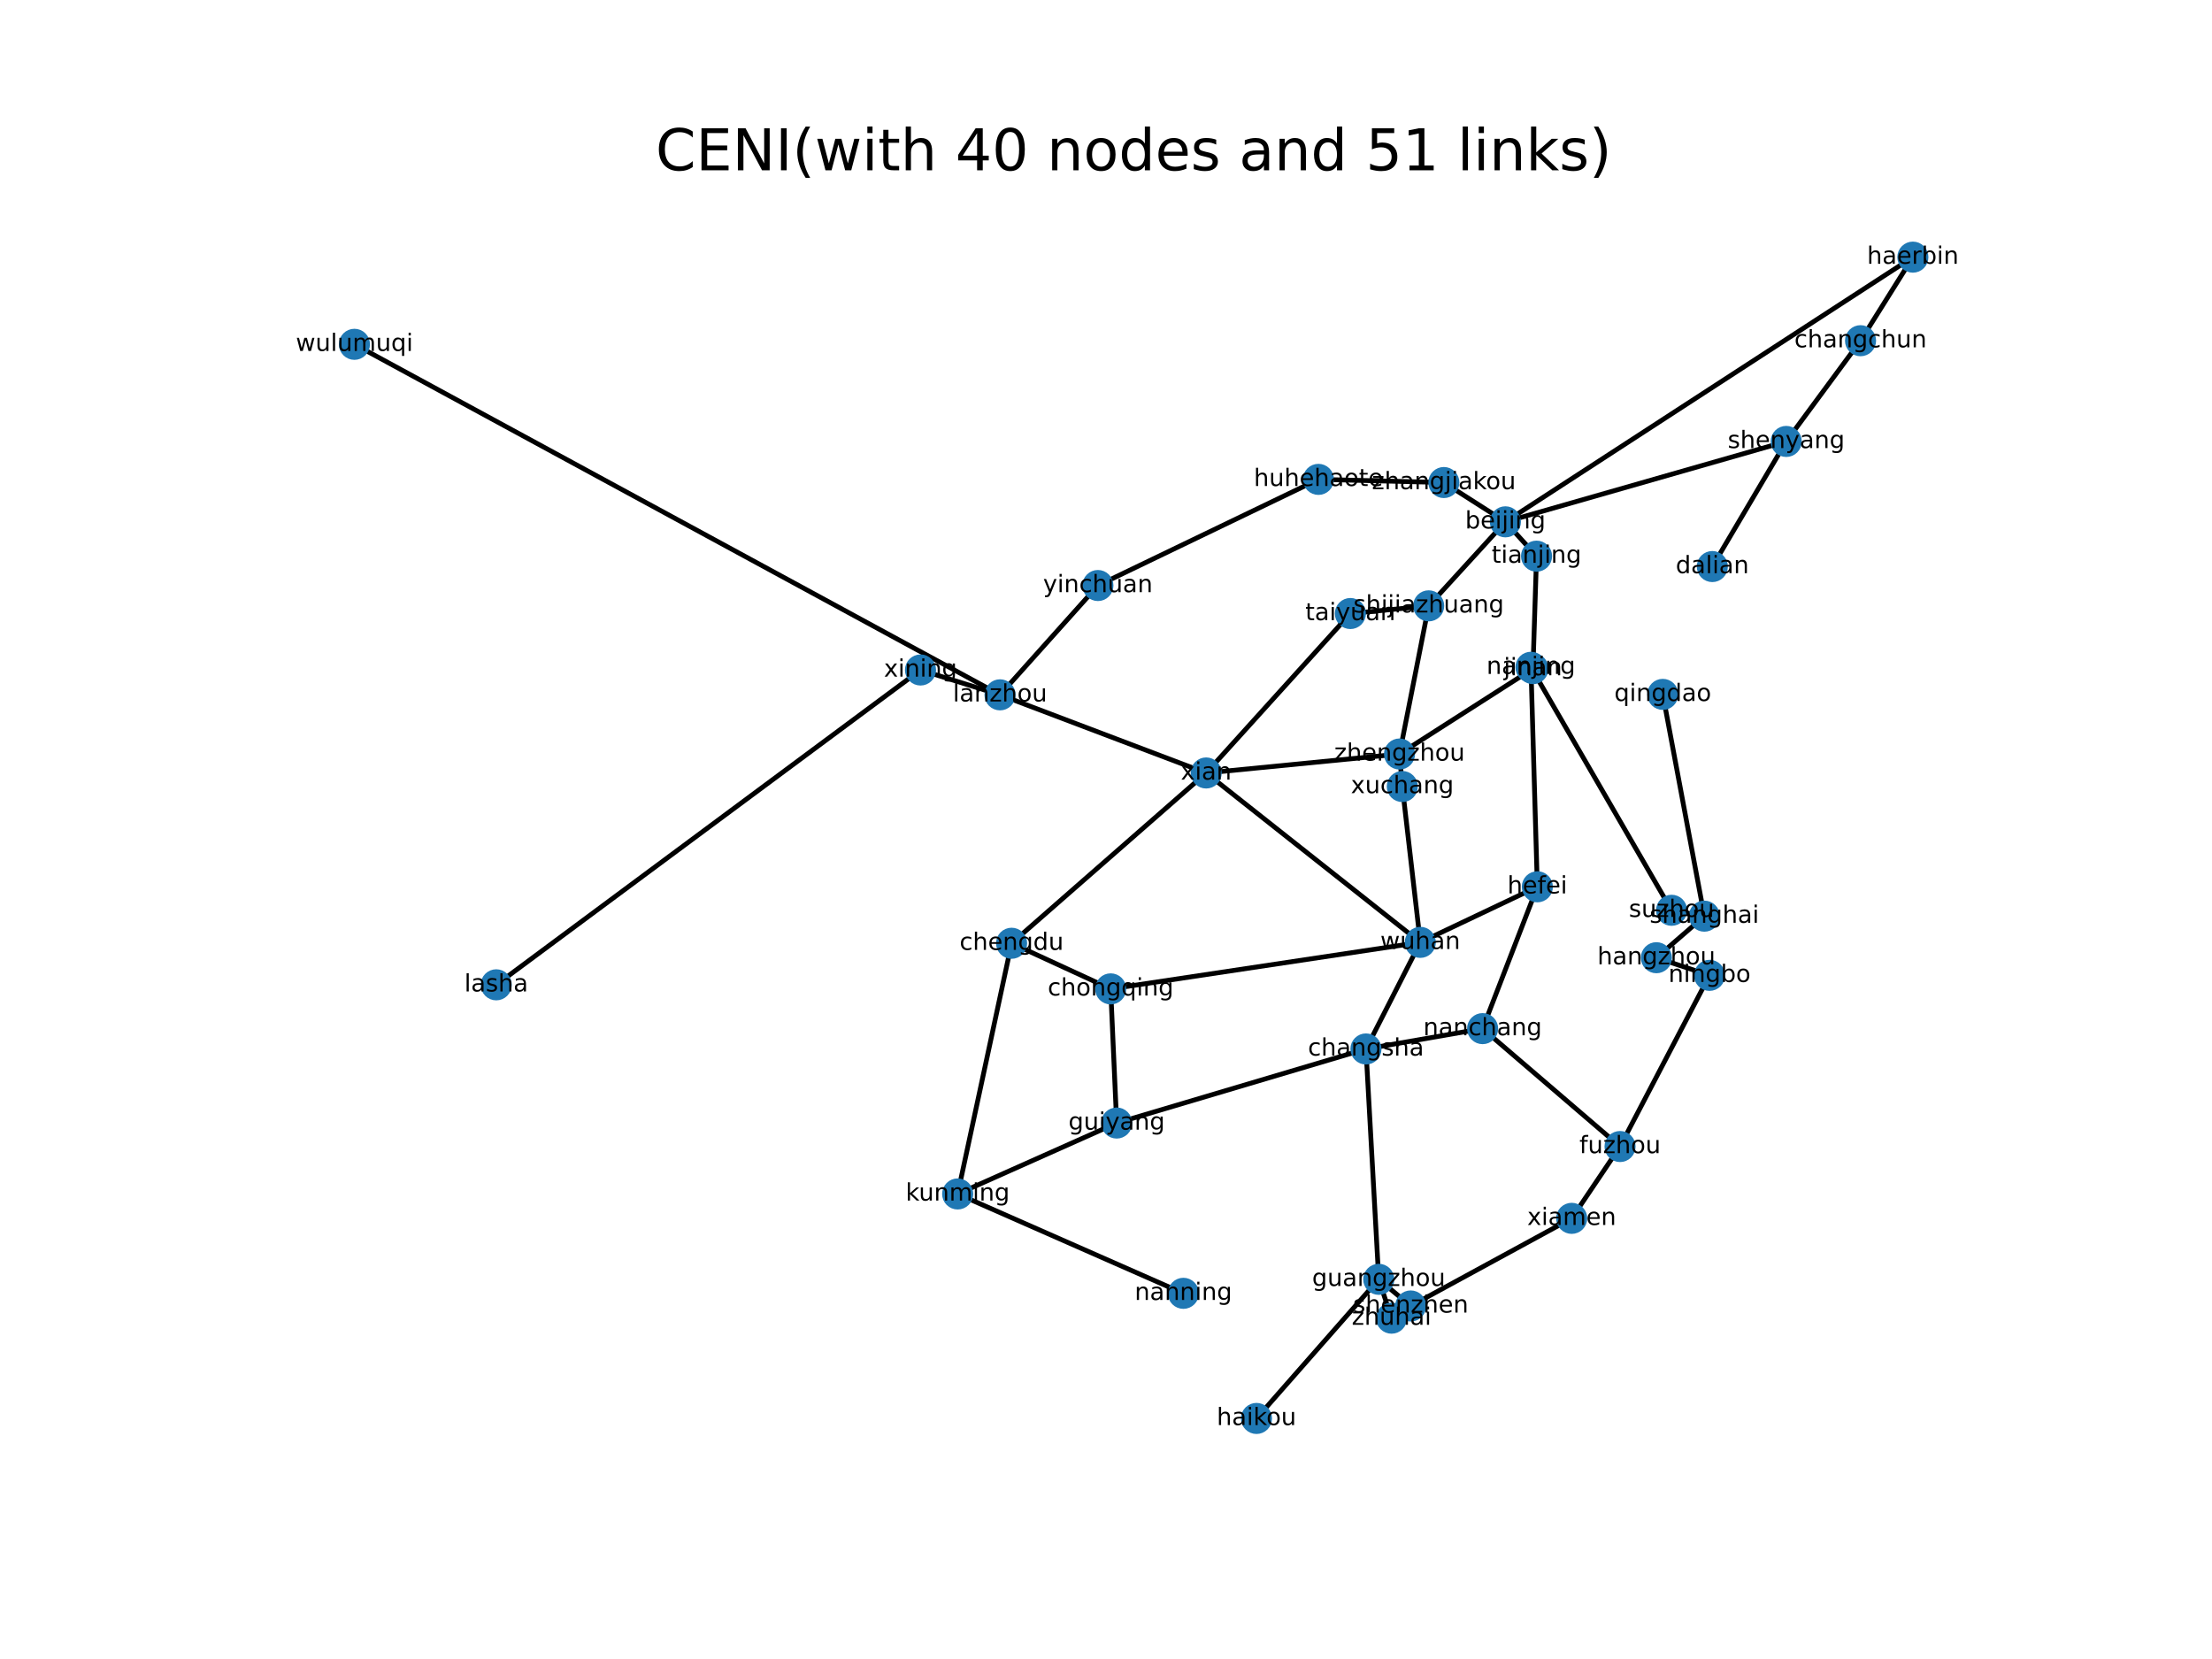<?xml version="1.0" encoding="utf-8" standalone="no"?>
<!DOCTYPE svg PUBLIC "-//W3C//DTD SVG 1.1//EN"
  "http://www.w3.org/Graphics/SVG/1.1/DTD/svg11.dtd">
<!-- Created with matplotlib (https://matplotlib.org/) -->
<svg height="345.6pt" version="1.1" viewBox="0 0 460.8 345.6" width="460.8pt" xmlns="http://www.w3.org/2000/svg" xmlns:xlink="http://www.w3.org/1999/xlink">
 <defs>
  <style type="text/css">*{stroke-linecap:butt;stroke-linejoin:round;}</style>
 </defs>
 <g id="figure_1">
  <g id="patch_1">
   <path d="M 0 345.6 
L 460.8 345.6 
L 460.8 0 
L 0 0 
z
" style="fill:#ffffff;"/>
  </g>
  <g id="axes_1">
   <g id="LineCollection_1">
    <path clip-path="url(#pd7642d2220)" d="M 313.599 108.708 
L 320.091 115.859 
" style="fill:none;stroke:#000000;"/>
    <path clip-path="url(#pd7642d2220)" d="M 313.599 108.708 
L 398.487 53.568 
" style="fill:none;stroke:#000000;"/>
    <path clip-path="url(#pd7642d2220)" d="M 313.599 108.708 
L 300.783 100.522 
" style="fill:none;stroke:#000000;"/>
    <path clip-path="url(#pd7642d2220)" d="M 313.599 108.708 
L 372.105 91.959 
" style="fill:none;stroke:#000000;"/>
    <path clip-path="url(#pd7642d2220)" d="M 313.599 108.708 
L 297.62 126.21 
" style="fill:none;stroke:#000000;"/>
    <path clip-path="url(#pd7642d2220)" d="M 320.091 115.859 
L 319.342 139.289 
" style="fill:none;stroke:#000000;"/>
    <path clip-path="url(#pd7642d2220)" d="M 398.487 53.568 
L 387.585 70.976 
" style="fill:none;stroke:#000000;"/>
    <path clip-path="url(#pd7642d2220)" d="M 300.783 100.522 
L 274.651 99.863 
" style="fill:none;stroke:#000000;"/>
    <path clip-path="url(#pd7642d2220)" d="M 372.105 91.959 
L 387.585 70.976 
" style="fill:none;stroke:#000000;"/>
    <path clip-path="url(#pd7642d2220)" d="M 372.105 91.959 
L 356.709 118.024 
" style="fill:none;stroke:#000000;"/>
    <path clip-path="url(#pd7642d2220)" d="M 297.62 126.21 
L 281.309 127.809 
" style="fill:none;stroke:#000000;"/>
    <path clip-path="url(#pd7642d2220)" d="M 297.62 126.21 
L 291.545 157.073 
" style="fill:none;stroke:#000000;"/>
    <path clip-path="url(#pd7642d2220)" d="M 319.342 139.289 
L 291.545 157.073 
" style="fill:none;stroke:#000000;"/>
    <path clip-path="url(#pd7642d2220)" d="M 319.342 139.289 
L 318.926 139.007 
" style="fill:none;stroke:#000000;"/>
    <path clip-path="url(#pd7642d2220)" d="M 274.651 99.863 
L 228.712 121.976 
" style="fill:none;stroke:#000000;"/>
    <path clip-path="url(#pd7642d2220)" d="M 228.712 121.976 
L 208.322 144.747 
" style="fill:none;stroke:#000000;"/>
    <path clip-path="url(#pd7642d2220)" d="M 208.322 144.747 
L 73.833 71.728 
" style="fill:none;stroke:#000000;"/>
    <path clip-path="url(#pd7642d2220)" d="M 208.322 144.747 
L 191.76 139.571 
" style="fill:none;stroke:#000000;"/>
    <path clip-path="url(#pd7642d2220)" d="M 208.322 144.747 
L 251.265 161.025 
" style="fill:none;stroke:#000000;"/>
    <path clip-path="url(#pd7642d2220)" d="M 191.76 139.571 
L 103.377 205.156 
" style="fill:none;stroke:#000000;"/>
    <path clip-path="url(#pd7642d2220)" d="M 251.265 161.025 
L 281.309 127.809 
" style="fill:none;stroke:#000000;"/>
    <path clip-path="url(#pd7642d2220)" d="M 251.265 161.025 
L 210.735 196.499 
" style="fill:none;stroke:#000000;"/>
    <path clip-path="url(#pd7642d2220)" d="M 251.265 161.025 
L 295.873 196.311 
" style="fill:none;stroke:#000000;"/>
    <path clip-path="url(#pd7642d2220)" d="M 251.265 161.025 
L 291.545 157.073 
" style="fill:none;stroke:#000000;"/>
    <path clip-path="url(#pd7642d2220)" d="M 291.545 157.073 
L 292.128 163.848 
" style="fill:none;stroke:#000000;"/>
    <path clip-path="url(#pd7642d2220)" d="M 210.735 196.499 
L 231.375 206.003 
" style="fill:none;stroke:#000000;"/>
    <path clip-path="url(#pd7642d2220)" d="M 210.735 196.499 
L 199.5 248.722 
" style="fill:none;stroke:#000000;"/>
    <path clip-path="url(#pd7642d2220)" d="M 295.873 196.311 
L 292.128 163.848 
" style="fill:none;stroke:#000000;"/>
    <path clip-path="url(#pd7642d2220)" d="M 295.873 196.311 
L 231.375 206.003 
" style="fill:none;stroke:#000000;"/>
    <path clip-path="url(#pd7642d2220)" d="M 295.873 196.311 
L 284.554 218.518 
" style="fill:none;stroke:#000000;"/>
    <path clip-path="url(#pd7642d2220)" d="M 295.873 196.311 
L 320.257 184.737 
" style="fill:none;stroke:#000000;"/>
    <path clip-path="url(#pd7642d2220)" d="M 231.375 206.003 
L 232.623 233.949 
" style="fill:none;stroke:#000000;"/>
    <path clip-path="url(#pd7642d2220)" d="M 284.554 218.518 
L 232.623 233.949 
" style="fill:none;stroke:#000000;"/>
    <path clip-path="url(#pd7642d2220)" d="M 284.554 218.518 
L 287.218 266.507 
" style="fill:none;stroke:#000000;"/>
    <path clip-path="url(#pd7642d2220)" d="M 284.554 218.518 
L 308.856 214.283 
" style="fill:none;stroke:#000000;"/>
    <path clip-path="url(#pd7642d2220)" d="M 320.257 184.737 
L 308.856 214.283 
" style="fill:none;stroke:#000000;"/>
    <path clip-path="url(#pd7642d2220)" d="M 320.257 184.737 
L 318.926 139.007 
" style="fill:none;stroke:#000000;"/>
    <path clip-path="url(#pd7642d2220)" d="M 199.5 248.722 
L 246.521 269.423 
" style="fill:none;stroke:#000000;"/>
    <path clip-path="url(#pd7642d2220)" d="M 199.5 248.722 
L 232.623 233.949 
" style="fill:none;stroke:#000000;"/>
    <path clip-path="url(#pd7642d2220)" d="M 287.218 266.507 
L 289.881 274.599 
" style="fill:none;stroke:#000000;"/>
    <path clip-path="url(#pd7642d2220)" d="M 287.218 266.507 
L 293.875 272.058 
" style="fill:none;stroke:#000000;"/>
    <path clip-path="url(#pd7642d2220)" d="M 287.218 266.507 
L 261.751 295.488 
" style="fill:none;stroke:#000000;"/>
    <path clip-path="url(#pd7642d2220)" d="M 308.856 214.283 
L 337.485 238.842 
" style="fill:none;stroke:#000000;"/>
    <path clip-path="url(#pd7642d2220)" d="M 289.881 274.599 
L 293.875 272.058 
" style="fill:none;stroke:#000000;"/>
    <path clip-path="url(#pd7642d2220)" d="M 293.875 272.058 
L 327.414 253.804 
" style="fill:none;stroke:#000000;"/>
    <path clip-path="url(#pd7642d2220)" d="M 327.414 253.804 
L 337.485 238.842 
" style="fill:none;stroke:#000000;"/>
    <path clip-path="url(#pd7642d2220)" d="M 337.485 238.842 
L 356.127 203.18 
" style="fill:none;stroke:#000000;"/>
    <path clip-path="url(#pd7642d2220)" d="M 356.127 203.18 
L 345.058 199.51 
" style="fill:none;stroke:#000000;"/>
    <path clip-path="url(#pd7642d2220)" d="M 345.058 199.51 
L 355.045 190.854 
" style="fill:none;stroke:#000000;"/>
    <path clip-path="url(#pd7642d2220)" d="M 355.045 190.854 
L 346.389 144.653 
" style="fill:none;stroke:#000000;"/>
    <path clip-path="url(#pd7642d2220)" d="M 355.045 190.854 
L 348.22 189.63 
" style="fill:none;stroke:#000000;"/>
    <path clip-path="url(#pd7642d2220)" d="M 348.22 189.63 
L 318.926 139.007 
" style="fill:none;stroke:#000000;"/>
   </g>
   <g id="PathCollection_1">
    <defs>
     <path d="M 0 2.739 
C 0.726 2.739 1.423 2.45 1.936 1.936 
C 2.45 1.423 2.739 0.726 2.739 0 
C 2.739 -0.726 2.45 -1.423 1.936 -1.936 
C 1.423 -2.45 0.726 -2.739 0 -2.739 
C -0.726 -2.739 -1.423 -2.45 -1.936 -1.936 
C -2.45 -1.423 -2.739 -0.726 -2.739 0 
C -2.739 0.726 -2.45 1.423 -1.936 1.936 
C -1.423 2.45 -0.726 2.739 0 2.739 
z
" id="m7d5903cb90" style="stroke:#1f78b4;"/>
    </defs>
    <g clip-path="url(#pd7642d2220)">
     <use style="fill:#1f78b4;stroke:#1f78b4;" x="313.599" xlink:href="#m7d5903cb90" y="108.708"/>
     <use style="fill:#1f78b4;stroke:#1f78b4;" x="320.091" xlink:href="#m7d5903cb90" y="115.859"/>
     <use style="fill:#1f78b4;stroke:#1f78b4;" x="398.487" xlink:href="#m7d5903cb90" y="53.568"/>
     <use style="fill:#1f78b4;stroke:#1f78b4;" x="300.783" xlink:href="#m7d5903cb90" y="100.522"/>
     <use style="fill:#1f78b4;stroke:#1f78b4;" x="372.105" xlink:href="#m7d5903cb90" y="91.959"/>
     <use style="fill:#1f78b4;stroke:#1f78b4;" x="297.62" xlink:href="#m7d5903cb90" y="126.21"/>
     <use style="fill:#1f78b4;stroke:#1f78b4;" x="319.342" xlink:href="#m7d5903cb90" y="139.289"/>
     <use style="fill:#1f78b4;stroke:#1f78b4;" x="387.585" xlink:href="#m7d5903cb90" y="70.976"/>
     <use style="fill:#1f78b4;stroke:#1f78b4;" x="356.709" xlink:href="#m7d5903cb90" y="118.024"/>
     <use style="fill:#1f78b4;stroke:#1f78b4;" x="274.651" xlink:href="#m7d5903cb90" y="99.863"/>
     <use style="fill:#1f78b4;stroke:#1f78b4;" x="228.712" xlink:href="#m7d5903cb90" y="121.976"/>
     <use style="fill:#1f78b4;stroke:#1f78b4;" x="208.322" xlink:href="#m7d5903cb90" y="144.747"/>
     <use style="fill:#1f78b4;stroke:#1f78b4;" x="73.833" xlink:href="#m7d5903cb90" y="71.728"/>
     <use style="fill:#1f78b4;stroke:#1f78b4;" x="191.76" xlink:href="#m7d5903cb90" y="139.571"/>
     <use style="fill:#1f78b4;stroke:#1f78b4;" x="251.265" xlink:href="#m7d5903cb90" y="161.025"/>
     <use style="fill:#1f78b4;stroke:#1f78b4;" x="103.377" xlink:href="#m7d5903cb90" y="205.156"/>
     <use style="fill:#1f78b4;stroke:#1f78b4;" x="281.309" xlink:href="#m7d5903cb90" y="127.809"/>
     <use style="fill:#1f78b4;stroke:#1f78b4;" x="291.545" xlink:href="#m7d5903cb90" y="157.073"/>
     <use style="fill:#1f78b4;stroke:#1f78b4;" x="210.735" xlink:href="#m7d5903cb90" y="196.499"/>
     <use style="fill:#1f78b4;stroke:#1f78b4;" x="295.873" xlink:href="#m7d5903cb90" y="196.311"/>
     <use style="fill:#1f78b4;stroke:#1f78b4;" x="292.128" xlink:href="#m7d5903cb90" y="163.848"/>
     <use style="fill:#1f78b4;stroke:#1f78b4;" x="231.375" xlink:href="#m7d5903cb90" y="206.003"/>
     <use style="fill:#1f78b4;stroke:#1f78b4;" x="284.554" xlink:href="#m7d5903cb90" y="218.518"/>
     <use style="fill:#1f78b4;stroke:#1f78b4;" x="320.257" xlink:href="#m7d5903cb90" y="184.737"/>
     <use style="fill:#1f78b4;stroke:#1f78b4;" x="199.5" xlink:href="#m7d5903cb90" y="248.722"/>
     <use style="fill:#1f78b4;stroke:#1f78b4;" x="232.623" xlink:href="#m7d5903cb90" y="233.949"/>
     <use style="fill:#1f78b4;stroke:#1f78b4;" x="246.521" xlink:href="#m7d5903cb90" y="269.423"/>
     <use style="fill:#1f78b4;stroke:#1f78b4;" x="287.218" xlink:href="#m7d5903cb90" y="266.507"/>
     <use style="fill:#1f78b4;stroke:#1f78b4;" x="308.856" xlink:href="#m7d5903cb90" y="214.283"/>
     <use style="fill:#1f78b4;stroke:#1f78b4;" x="289.881" xlink:href="#m7d5903cb90" y="274.599"/>
     <use style="fill:#1f78b4;stroke:#1f78b4;" x="293.875" xlink:href="#m7d5903cb90" y="272.058"/>
     <use style="fill:#1f78b4;stroke:#1f78b4;" x="261.751" xlink:href="#m7d5903cb90" y="295.488"/>
     <use style="fill:#1f78b4;stroke:#1f78b4;" x="327.414" xlink:href="#m7d5903cb90" y="253.804"/>
     <use style="fill:#1f78b4;stroke:#1f78b4;" x="337.485" xlink:href="#m7d5903cb90" y="238.842"/>
     <use style="fill:#1f78b4;stroke:#1f78b4;" x="356.127" xlink:href="#m7d5903cb90" y="203.18"/>
     <use style="fill:#1f78b4;stroke:#1f78b4;" x="345.058" xlink:href="#m7d5903cb90" y="199.51"/>
     <use style="fill:#1f78b4;stroke:#1f78b4;" x="355.045" xlink:href="#m7d5903cb90" y="190.854"/>
     <use style="fill:#1f78b4;stroke:#1f78b4;" x="346.389" xlink:href="#m7d5903cb90" y="144.653"/>
     <use style="fill:#1f78b4;stroke:#1f78b4;" x="348.22" xlink:href="#m7d5903cb90" y="189.63"/>
     <use style="fill:#1f78b4;stroke:#1f78b4;" x="318.926" xlink:href="#m7d5903cb90" y="139.007"/>
    </g>
   </g>
   <g id="text_1">
    <g clip-path="url(#pd7642d2220)">
     <!-- beijing -->
     <g transform="translate(305.219 110.088)scale(0.05 -0.05)">
      <defs>
       <path d="M 48.688 27.297 
Q 48.688 37.203 44.609 42.844 
Q 40.531 48.484 33.406 48.484 
Q 26.266 48.484 22.188 42.844 
Q 18.109 37.203 18.109 27.297 
Q 18.109 17.391 22.188 11.75 
Q 26.266 6.109 33.406 6.109 
Q 40.531 6.109 44.609 11.75 
Q 48.688 17.391 48.688 27.297 
z
M 18.109 46.391 
Q 20.953 51.266 25.266 53.625 
Q 29.594 56 35.594 56 
Q 45.562 56 51.781 48.094 
Q 58.016 40.188 58.016 27.297 
Q 58.016 14.406 51.781 6.484 
Q 45.562 -1.422 35.594 -1.422 
Q 29.594 -1.422 25.266 0.953 
Q 20.953 3.328 18.109 8.203 
L 18.109 0 
L 9.078 0 
L 9.078 75.984 
L 18.109 75.984 
z
" id="DejaVuSans-98"/>
       <path d="M 56.203 29.594 
L 56.203 25.203 
L 14.891 25.203 
Q 15.484 15.922 20.484 11.062 
Q 25.484 6.203 34.422 6.203 
Q 39.594 6.203 44.453 7.469 
Q 49.312 8.734 54.109 11.281 
L 54.109 2.781 
Q 49.266 0.734 44.188 -0.344 
Q 39.109 -1.422 33.891 -1.422 
Q 20.797 -1.422 13.156 6.188 
Q 5.516 13.812 5.516 26.812 
Q 5.516 40.234 12.766 48.109 
Q 20.016 56 32.328 56 
Q 43.359 56 49.781 48.891 
Q 56.203 41.797 56.203 29.594 
z
M 47.219 32.234 
Q 47.125 39.594 43.094 43.984 
Q 39.062 48.391 32.422 48.391 
Q 24.906 48.391 20.391 44.141 
Q 15.875 39.891 15.188 32.172 
z
" id="DejaVuSans-101"/>
       <path d="M 9.422 54.688 
L 18.406 54.688 
L 18.406 0 
L 9.422 0 
z
M 9.422 75.984 
L 18.406 75.984 
L 18.406 64.594 
L 9.422 64.594 
z
" id="DejaVuSans-105"/>
       <path d="M 9.422 54.688 
L 18.406 54.688 
L 18.406 -0.984 
Q 18.406 -11.422 14.422 -16.109 
Q 10.453 -20.797 1.609 -20.797 
L -1.812 -20.797 
L -1.812 -13.188 
L 0.594 -13.188 
Q 5.719 -13.188 7.562 -10.812 
Q 9.422 -8.453 9.422 -0.984 
z
M 9.422 75.984 
L 18.406 75.984 
L 18.406 64.594 
L 9.422 64.594 
z
" id="DejaVuSans-106"/>
       <path d="M 54.891 33.016 
L 54.891 0 
L 45.906 0 
L 45.906 32.719 
Q 45.906 40.484 42.875 44.328 
Q 39.844 48.188 33.797 48.188 
Q 26.516 48.188 22.312 43.547 
Q 18.109 38.922 18.109 30.906 
L 18.109 0 
L 9.078 0 
L 9.078 54.688 
L 18.109 54.688 
L 18.109 46.188 
Q 21.344 51.125 25.703 53.562 
Q 30.078 56 35.797 56 
Q 45.219 56 50.047 50.172 
Q 54.891 44.344 54.891 33.016 
z
" id="DejaVuSans-110"/>
       <path d="M 45.406 27.984 
Q 45.406 37.75 41.375 43.109 
Q 37.359 48.484 30.078 48.484 
Q 22.859 48.484 18.828 43.109 
Q 14.797 37.75 14.797 27.984 
Q 14.797 18.266 18.828 12.891 
Q 22.859 7.516 30.078 7.516 
Q 37.359 7.516 41.375 12.891 
Q 45.406 18.266 45.406 27.984 
z
M 54.391 6.781 
Q 54.391 -7.172 48.188 -13.984 
Q 42 -20.797 29.203 -20.797 
Q 24.469 -20.797 20.266 -20.094 
Q 16.062 -19.391 12.109 -17.922 
L 12.109 -9.188 
Q 16.062 -11.328 19.922 -12.344 
Q 23.781 -13.375 27.781 -13.375 
Q 36.625 -13.375 41.016 -8.766 
Q 45.406 -4.156 45.406 5.172 
L 45.406 9.625 
Q 42.625 4.781 38.281 2.391 
Q 33.938 0 27.875 0 
Q 17.828 0 11.672 7.656 
Q 5.516 15.328 5.516 27.984 
Q 5.516 40.672 11.672 48.328 
Q 17.828 56 27.875 56 
Q 33.938 56 38.281 53.609 
Q 42.625 51.219 45.406 46.391 
L 45.406 54.688 
L 54.391 54.688 
z
" id="DejaVuSans-103"/>
      </defs>
      <use xlink:href="#DejaVuSans-98"/>
      <use x="63.477" xlink:href="#DejaVuSans-101"/>
      <use x="125" xlink:href="#DejaVuSans-105"/>
      <use x="152.783" xlink:href="#DejaVuSans-106"/>
      <use x="180.566" xlink:href="#DejaVuSans-105"/>
      <use x="208.35" xlink:href="#DejaVuSans-110"/>
      <use x="271.729" xlink:href="#DejaVuSans-103"/>
     </g>
    </g>
   </g>
   <g id="text_2">
    <g clip-path="url(#pd7642d2220)">
     <!-- tianjing -->
     <g transform="translate(310.739 117.239)scale(0.05 -0.05)">
      <defs>
       <path d="M 18.312 70.219 
L 18.312 54.688 
L 36.812 54.688 
L 36.812 47.703 
L 18.312 47.703 
L 18.312 18.016 
Q 18.312 11.328 20.141 9.422 
Q 21.969 7.516 27.594 7.516 
L 36.812 7.516 
L 36.812 0 
L 27.594 0 
Q 17.188 0 13.234 3.875 
Q 9.281 7.766 9.281 18.016 
L 9.281 47.703 
L 2.688 47.703 
L 2.688 54.688 
L 9.281 54.688 
L 9.281 70.219 
z
" id="DejaVuSans-116"/>
       <path d="M 34.281 27.484 
Q 23.391 27.484 19.188 25 
Q 14.984 22.516 14.984 16.5 
Q 14.984 11.719 18.141 8.906 
Q 21.297 6.109 26.703 6.109 
Q 34.188 6.109 38.703 11.406 
Q 43.219 16.703 43.219 25.484 
L 43.219 27.484 
z
M 52.203 31.203 
L 52.203 0 
L 43.219 0 
L 43.219 8.297 
Q 40.141 3.328 35.547 0.953 
Q 30.953 -1.422 24.312 -1.422 
Q 15.922 -1.422 10.953 3.297 
Q 6 8.016 6 15.922 
Q 6 25.141 12.172 29.828 
Q 18.359 34.516 30.609 34.516 
L 43.219 34.516 
L 43.219 35.406 
Q 43.219 41.609 39.141 45 
Q 35.062 48.391 27.688 48.391 
Q 23 48.391 18.547 47.266 
Q 14.109 46.141 10.016 43.891 
L 10.016 52.203 
Q 14.938 54.109 19.578 55.047 
Q 24.219 56 28.609 56 
Q 40.484 56 46.344 49.844 
Q 52.203 43.703 52.203 31.203 
z
" id="DejaVuSans-97"/>
      </defs>
      <use xlink:href="#DejaVuSans-116"/>
      <use x="39.209" xlink:href="#DejaVuSans-105"/>
      <use x="66.992" xlink:href="#DejaVuSans-97"/>
      <use x="128.271" xlink:href="#DejaVuSans-110"/>
      <use x="191.65" xlink:href="#DejaVuSans-106"/>
      <use x="219.434" xlink:href="#DejaVuSans-105"/>
      <use x="247.217" xlink:href="#DejaVuSans-110"/>
      <use x="310.596" xlink:href="#DejaVuSans-103"/>
     </g>
    </g>
   </g>
   <g id="text_3">
    <g clip-path="url(#pd7642d2220)">
     <!-- shenyang -->
     <g transform="translate(359.913 93.339)scale(0.05 -0.05)">
      <defs>
       <path d="M 44.281 53.078 
L 44.281 44.578 
Q 40.484 46.531 36.375 47.5 
Q 32.281 48.484 27.875 48.484 
Q 21.188 48.484 17.844 46.438 
Q 14.5 44.391 14.5 40.281 
Q 14.5 37.156 16.891 35.375 
Q 19.281 33.594 26.516 31.984 
L 29.594 31.297 
Q 39.156 29.25 43.188 25.516 
Q 47.219 21.781 47.219 15.094 
Q 47.219 7.469 41.188 3.016 
Q 35.156 -1.422 24.609 -1.422 
Q 20.219 -1.422 15.453 -0.562 
Q 10.688 0.297 5.422 2 
L 5.422 11.281 
Q 10.406 8.688 15.234 7.391 
Q 20.062 6.109 24.812 6.109 
Q 31.156 6.109 34.562 8.281 
Q 37.984 10.453 37.984 14.406 
Q 37.984 18.062 35.516 20.016 
Q 33.062 21.969 24.703 23.781 
L 21.578 24.516 
Q 13.234 26.266 9.516 29.906 
Q 5.812 33.547 5.812 39.891 
Q 5.812 47.609 11.281 51.797 
Q 16.75 56 26.812 56 
Q 31.781 56 36.172 55.266 
Q 40.578 54.547 44.281 53.078 
z
" id="DejaVuSans-115"/>
       <path d="M 54.891 33.016 
L 54.891 0 
L 45.906 0 
L 45.906 32.719 
Q 45.906 40.484 42.875 44.328 
Q 39.844 48.188 33.797 48.188 
Q 26.516 48.188 22.312 43.547 
Q 18.109 38.922 18.109 30.906 
L 18.109 0 
L 9.078 0 
L 9.078 75.984 
L 18.109 75.984 
L 18.109 46.188 
Q 21.344 51.125 25.703 53.562 
Q 30.078 56 35.797 56 
Q 45.219 56 50.047 50.172 
Q 54.891 44.344 54.891 33.016 
z
" id="DejaVuSans-104"/>
       <path d="M 32.172 -5.078 
Q 28.375 -14.844 24.75 -17.812 
Q 21.141 -20.797 15.094 -20.797 
L 7.906 -20.797 
L 7.906 -13.281 
L 13.188 -13.281 
Q 16.891 -13.281 18.938 -11.516 
Q 21 -9.766 23.484 -3.219 
L 25.094 0.875 
L 2.984 54.688 
L 12.5 54.688 
L 29.594 11.922 
L 46.688 54.688 
L 56.203 54.688 
z
" id="DejaVuSans-121"/>
      </defs>
      <use xlink:href="#DejaVuSans-115"/>
      <use x="52.1" xlink:href="#DejaVuSans-104"/>
      <use x="115.479" xlink:href="#DejaVuSans-101"/>
      <use x="177.002" xlink:href="#DejaVuSans-110"/>
      <use x="240.381" xlink:href="#DejaVuSans-121"/>
      <use x="299.561" xlink:href="#DejaVuSans-97"/>
      <use x="360.84" xlink:href="#DejaVuSans-110"/>
      <use x="424.219" xlink:href="#DejaVuSans-103"/>
     </g>
    </g>
   </g>
   <g id="text_4">
    <g clip-path="url(#pd7642d2220)">
     <!-- changchun -->
     <g transform="translate(373.795 72.355)scale(0.05 -0.05)">
      <defs>
       <path d="M 48.781 52.594 
L 48.781 44.188 
Q 44.969 46.297 41.141 47.344 
Q 37.312 48.391 33.406 48.391 
Q 24.656 48.391 19.812 42.844 
Q 14.984 37.312 14.984 27.297 
Q 14.984 17.281 19.812 11.734 
Q 24.656 6.203 33.406 6.203 
Q 37.312 6.203 41.141 7.25 
Q 44.969 8.297 48.781 10.406 
L 48.781 2.094 
Q 45.016 0.344 40.984 -0.531 
Q 36.969 -1.422 32.422 -1.422 
Q 20.062 -1.422 12.781 6.344 
Q 5.516 14.109 5.516 27.297 
Q 5.516 40.672 12.859 48.328 
Q 20.219 56 33.016 56 
Q 37.156 56 41.109 55.141 
Q 45.062 54.297 48.781 52.594 
z
" id="DejaVuSans-99"/>
       <path d="M 8.5 21.578 
L 8.5 54.688 
L 17.484 54.688 
L 17.484 21.922 
Q 17.484 14.156 20.5 10.266 
Q 23.531 6.391 29.594 6.391 
Q 36.859 6.391 41.078 11.031 
Q 45.312 15.672 45.312 23.688 
L 45.312 54.688 
L 54.297 54.688 
L 54.297 0 
L 45.312 0 
L 45.312 8.406 
Q 42.047 3.422 37.719 1 
Q 33.406 -1.422 27.688 -1.422 
Q 18.266 -1.422 13.375 4.438 
Q 8.5 10.297 8.5 21.578 
z
M 31.109 56 
z
" id="DejaVuSans-117"/>
      </defs>
      <use xlink:href="#DejaVuSans-99"/>
      <use x="54.98" xlink:href="#DejaVuSans-104"/>
      <use x="118.359" xlink:href="#DejaVuSans-97"/>
      <use x="179.639" xlink:href="#DejaVuSans-110"/>
      <use x="243.018" xlink:href="#DejaVuSans-103"/>
      <use x="306.494" xlink:href="#DejaVuSans-99"/>
      <use x="361.475" xlink:href="#DejaVuSans-104"/>
      <use x="424.854" xlink:href="#DejaVuSans-117"/>
      <use x="488.232" xlink:href="#DejaVuSans-110"/>
     </g>
    </g>
   </g>
   <g id="text_5">
    <g clip-path="url(#pd7642d2220)">
     <!-- dalian -->
     <g transform="translate(349.085 119.403)scale(0.05 -0.05)">
      <defs>
       <path d="M 45.406 46.391 
L 45.406 75.984 
L 54.391 75.984 
L 54.391 0 
L 45.406 0 
L 45.406 8.203 
Q 42.578 3.328 38.25 0.953 
Q 33.938 -1.422 27.875 -1.422 
Q 17.969 -1.422 11.734 6.484 
Q 5.516 14.406 5.516 27.297 
Q 5.516 40.188 11.734 48.094 
Q 17.969 56 27.875 56 
Q 33.938 56 38.25 53.625 
Q 42.578 51.266 45.406 46.391 
z
M 14.797 27.297 
Q 14.797 17.391 18.875 11.75 
Q 22.953 6.109 30.078 6.109 
Q 37.203 6.109 41.297 11.75 
Q 45.406 17.391 45.406 27.297 
Q 45.406 37.203 41.297 42.844 
Q 37.203 48.484 30.078 48.484 
Q 22.953 48.484 18.875 42.844 
Q 14.797 37.203 14.797 27.297 
z
" id="DejaVuSans-100"/>
       <path d="M 9.422 75.984 
L 18.406 75.984 
L 18.406 0 
L 9.422 0 
z
" id="DejaVuSans-108"/>
      </defs>
      <use xlink:href="#DejaVuSans-100"/>
      <use x="63.477" xlink:href="#DejaVuSans-97"/>
      <use x="124.756" xlink:href="#DejaVuSans-108"/>
      <use x="152.539" xlink:href="#DejaVuSans-105"/>
      <use x="180.322" xlink:href="#DejaVuSans-97"/>
      <use x="241.602" xlink:href="#DejaVuSans-110"/>
     </g>
    </g>
   </g>
   <g id="text_6">
    <g clip-path="url(#pd7642d2220)">
     <!-- haerbin -->
     <g transform="translate(388.939 54.948)scale(0.05 -0.05)">
      <defs>
       <path d="M 41.109 46.297 
Q 39.594 47.172 37.812 47.578 
Q 36.031 48 33.891 48 
Q 26.266 48 22.188 43.047 
Q 18.109 38.094 18.109 28.812 
L 18.109 0 
L 9.078 0 
L 9.078 54.688 
L 18.109 54.688 
L 18.109 46.188 
Q 20.953 51.172 25.484 53.578 
Q 30.031 56 36.531 56 
Q 37.453 56 38.578 55.875 
Q 39.703 55.766 41.062 55.516 
z
" id="DejaVuSans-114"/>
      </defs>
      <use xlink:href="#DejaVuSans-104"/>
      <use x="63.379" xlink:href="#DejaVuSans-97"/>
      <use x="124.658" xlink:href="#DejaVuSans-101"/>
      <use x="186.182" xlink:href="#DejaVuSans-114"/>
      <use x="227.295" xlink:href="#DejaVuSans-98"/>
      <use x="290.771" xlink:href="#DejaVuSans-105"/>
      <use x="318.555" xlink:href="#DejaVuSans-110"/>
     </g>
    </g>
   </g>
   <g id="text_7">
    <g clip-path="url(#pd7642d2220)">
     <!-- zhangjiakou -->
     <g transform="translate(285.791 101.901)scale(0.05 -0.05)">
      <defs>
       <path d="M 5.516 54.688 
L 48.188 54.688 
L 48.188 46.484 
L 14.406 7.172 
L 48.188 7.172 
L 48.188 0 
L 4.297 0 
L 4.297 8.203 
L 38.094 47.516 
L 5.516 47.516 
z
" id="DejaVuSans-122"/>
       <path d="M 9.078 75.984 
L 18.109 75.984 
L 18.109 31.109 
L 44.922 54.688 
L 56.391 54.688 
L 27.391 29.109 
L 57.625 0 
L 45.906 0 
L 18.109 26.703 
L 18.109 0 
L 9.078 0 
z
" id="DejaVuSans-107"/>
       <path d="M 30.609 48.391 
Q 23.391 48.391 19.188 42.75 
Q 14.984 37.109 14.984 27.297 
Q 14.984 17.484 19.156 11.844 
Q 23.344 6.203 30.609 6.203 
Q 37.797 6.203 41.984 11.859 
Q 46.188 17.531 46.188 27.297 
Q 46.188 37.016 41.984 42.703 
Q 37.797 48.391 30.609 48.391 
z
M 30.609 56 
Q 42.328 56 49.016 48.375 
Q 55.719 40.766 55.719 27.297 
Q 55.719 13.875 49.016 6.219 
Q 42.328 -1.422 30.609 -1.422 
Q 18.844 -1.422 12.172 6.219 
Q 5.516 13.875 5.516 27.297 
Q 5.516 40.766 12.172 48.375 
Q 18.844 56 30.609 56 
z
" id="DejaVuSans-111"/>
      </defs>
      <use xlink:href="#DejaVuSans-122"/>
      <use x="52.49" xlink:href="#DejaVuSans-104"/>
      <use x="115.869" xlink:href="#DejaVuSans-97"/>
      <use x="177.148" xlink:href="#DejaVuSans-110"/>
      <use x="240.527" xlink:href="#DejaVuSans-103"/>
      <use x="304.004" xlink:href="#DejaVuSans-106"/>
      <use x="331.787" xlink:href="#DejaVuSans-105"/>
      <use x="359.57" xlink:href="#DejaVuSans-97"/>
      <use x="420.85" xlink:href="#DejaVuSans-107"/>
      <use x="475.135" xlink:href="#DejaVuSans-111"/>
      <use x="536.316" xlink:href="#DejaVuSans-117"/>
     </g>
    </g>
   </g>
   <g id="text_8">
    <g clip-path="url(#pd7642d2220)">
     <!-- huhehaote -->
     <g transform="translate(261.195 101.243)scale(0.05 -0.05)">
      <use xlink:href="#DejaVuSans-104"/>
      <use x="63.379" xlink:href="#DejaVuSans-117"/>
      <use x="126.758" xlink:href="#DejaVuSans-104"/>
      <use x="190.137" xlink:href="#DejaVuSans-101"/>
      <use x="251.66" xlink:href="#DejaVuSans-104"/>
      <use x="315.039" xlink:href="#DejaVuSans-97"/>
      <use x="376.318" xlink:href="#DejaVuSans-111"/>
      <use x="437.5" xlink:href="#DejaVuSans-116"/>
      <use x="476.709" xlink:href="#DejaVuSans-101"/>
     </g>
    </g>
   </g>
   <g id="text_9">
    <g clip-path="url(#pd7642d2220)">
     <!-- yinchuan -->
     <g transform="translate(217.293 123.355)scale(0.05 -0.05)">
      <use xlink:href="#DejaVuSans-121"/>
      <use x="59.18" xlink:href="#DejaVuSans-105"/>
      <use x="86.963" xlink:href="#DejaVuSans-110"/>
      <use x="150.342" xlink:href="#DejaVuSans-99"/>
      <use x="205.322" xlink:href="#DejaVuSans-104"/>
      <use x="268.701" xlink:href="#DejaVuSans-117"/>
      <use x="332.08" xlink:href="#DejaVuSans-97"/>
      <use x="393.359" xlink:href="#DejaVuSans-110"/>
     </g>
    </g>
   </g>
   <g id="text_10">
    <g clip-path="url(#pd7642d2220)">
     <!-- lanzhou -->
     <g transform="translate(198.5 146.126)scale(0.05 -0.05)">
      <use xlink:href="#DejaVuSans-108"/>
      <use x="27.783" xlink:href="#DejaVuSans-97"/>
      <use x="89.062" xlink:href="#DejaVuSans-110"/>
      <use x="152.441" xlink:href="#DejaVuSans-122"/>
      <use x="204.932" xlink:href="#DejaVuSans-104"/>
      <use x="268.311" xlink:href="#DejaVuSans-111"/>
      <use x="329.492" xlink:href="#DejaVuSans-117"/>
     </g>
    </g>
   </g>
   <g id="text_11">
    <g clip-path="url(#pd7642d2220)">
     <!-- wulumuqi -->
     <g transform="translate(61.624 73.108)scale(0.05 -0.05)">
      <defs>
       <path d="M 4.203 54.688 
L 13.188 54.688 
L 24.422 12.016 
L 35.594 54.688 
L 46.188 54.688 
L 57.422 12.016 
L 68.609 54.688 
L 77.594 54.688 
L 63.281 0 
L 52.688 0 
L 40.922 44.828 
L 29.109 0 
L 18.5 0 
z
" id="DejaVuSans-119"/>
       <path d="M 52 44.188 
Q 55.375 50.25 60.062 53.125 
Q 64.75 56 71.094 56 
Q 79.641 56 84.281 50.016 
Q 88.922 44.047 88.922 33.016 
L 88.922 0 
L 79.891 0 
L 79.891 32.719 
Q 79.891 40.578 77.094 44.375 
Q 74.312 48.188 68.609 48.188 
Q 61.625 48.188 57.562 43.547 
Q 53.516 38.922 53.516 30.906 
L 53.516 0 
L 44.484 0 
L 44.484 32.719 
Q 44.484 40.625 41.703 44.406 
Q 38.922 48.188 33.109 48.188 
Q 26.219 48.188 22.156 43.531 
Q 18.109 38.875 18.109 30.906 
L 18.109 0 
L 9.078 0 
L 9.078 54.688 
L 18.109 54.688 
L 18.109 46.188 
Q 21.188 51.219 25.484 53.609 
Q 29.781 56 35.688 56 
Q 41.656 56 45.828 52.969 
Q 50 49.953 52 44.188 
z
" id="DejaVuSans-109"/>
       <path d="M 14.797 27.297 
Q 14.797 17.391 18.875 11.75 
Q 22.953 6.109 30.078 6.109 
Q 37.203 6.109 41.297 11.75 
Q 45.406 17.391 45.406 27.297 
Q 45.406 37.203 41.297 42.844 
Q 37.203 48.484 30.078 48.484 
Q 22.953 48.484 18.875 42.844 
Q 14.797 37.203 14.797 27.297 
z
M 45.406 8.203 
Q 42.578 3.328 38.25 0.953 
Q 33.938 -1.422 27.875 -1.422 
Q 17.969 -1.422 11.734 6.484 
Q 5.516 14.406 5.516 27.297 
Q 5.516 40.188 11.734 48.094 
Q 17.969 56 27.875 56 
Q 33.938 56 38.25 53.625 
Q 42.578 51.266 45.406 46.391 
L 45.406 54.688 
L 54.391 54.688 
L 54.391 -20.797 
L 45.406 -20.797 
z
" id="DejaVuSans-113"/>
      </defs>
      <use xlink:href="#DejaVuSans-119"/>
      <use x="81.787" xlink:href="#DejaVuSans-117"/>
      <use x="145.166" xlink:href="#DejaVuSans-108"/>
      <use x="172.949" xlink:href="#DejaVuSans-117"/>
      <use x="236.328" xlink:href="#DejaVuSans-109"/>
      <use x="333.74" xlink:href="#DejaVuSans-117"/>
      <use x="397.119" xlink:href="#DejaVuSans-113"/>
      <use x="460.596" xlink:href="#DejaVuSans-105"/>
     </g>
    </g>
   </g>
   <g id="text_12">
    <g clip-path="url(#pd7642d2220)">
     <!-- xining -->
     <g transform="translate(184.136 140.951)scale(0.05 -0.05)">
      <defs>
       <path d="M 54.891 54.688 
L 35.109 28.078 
L 55.906 0 
L 45.312 0 
L 29.391 21.484 
L 13.484 0 
L 2.875 0 
L 24.125 28.609 
L 4.688 54.688 
L 15.281 54.688 
L 29.781 35.203 
L 44.281 54.688 
z
" id="DejaVuSans-120"/>
      </defs>
      <use xlink:href="#DejaVuSans-120"/>
      <use x="59.18" xlink:href="#DejaVuSans-105"/>
      <use x="86.963" xlink:href="#DejaVuSans-110"/>
      <use x="150.342" xlink:href="#DejaVuSans-105"/>
      <use x="178.125" xlink:href="#DejaVuSans-110"/>
      <use x="241.504" xlink:href="#DejaVuSans-103"/>
     </g>
    </g>
   </g>
   <g id="text_13">
    <g clip-path="url(#pd7642d2220)">
     <!-- lasha -->
     <g transform="translate(96.732 206.536)scale(0.05 -0.05)">
      <use xlink:href="#DejaVuSans-108"/>
      <use x="27.783" xlink:href="#DejaVuSans-97"/>
      <use x="89.062" xlink:href="#DejaVuSans-115"/>
      <use x="141.162" xlink:href="#DejaVuSans-104"/>
      <use x="204.541" xlink:href="#DejaVuSans-97"/>
     </g>
    </g>
   </g>
   <g id="text_14">
    <g clip-path="url(#pd7642d2220)">
     <!-- shijiazhuang -->
     <g transform="translate(281.934 127.59)scale(0.05 -0.05)">
      <use xlink:href="#DejaVuSans-115"/>
      <use x="52.1" xlink:href="#DejaVuSans-104"/>
      <use x="115.479" xlink:href="#DejaVuSans-105"/>
      <use x="143.262" xlink:href="#DejaVuSans-106"/>
      <use x="171.045" xlink:href="#DejaVuSans-105"/>
      <use x="198.828" xlink:href="#DejaVuSans-97"/>
      <use x="260.107" xlink:href="#DejaVuSans-122"/>
      <use x="312.598" xlink:href="#DejaVuSans-104"/>
      <use x="375.977" xlink:href="#DejaVuSans-117"/>
      <use x="439.355" xlink:href="#DejaVuSans-97"/>
      <use x="500.635" xlink:href="#DejaVuSans-110"/>
      <use x="564.014" xlink:href="#DejaVuSans-103"/>
     </g>
    </g>
   </g>
   <g id="text_15">
    <g clip-path="url(#pd7642d2220)">
     <!-- taiyuan -->
     <g transform="translate(271.922 129.189)scale(0.05 -0.05)">
      <use xlink:href="#DejaVuSans-116"/>
      <use x="39.209" xlink:href="#DejaVuSans-97"/>
      <use x="100.488" xlink:href="#DejaVuSans-105"/>
      <use x="128.271" xlink:href="#DejaVuSans-121"/>
      <use x="187.451" xlink:href="#DejaVuSans-117"/>
      <use x="250.83" xlink:href="#DejaVuSans-97"/>
      <use x="312.109" xlink:href="#DejaVuSans-110"/>
     </g>
    </g>
   </g>
   <g id="text_16">
    <g clip-path="url(#pd7642d2220)">
     <!-- xian -->
     <g transform="translate(245.974 162.405)scale(0.05 -0.05)">
      <use xlink:href="#DejaVuSans-120"/>
      <use x="59.18" xlink:href="#DejaVuSans-105"/>
      <use x="86.963" xlink:href="#DejaVuSans-97"/>
      <use x="148.242" xlink:href="#DejaVuSans-110"/>
     </g>
    </g>
   </g>
   <g id="text_17">
    <g clip-path="url(#pd7642d2220)">
     <!-- zhengzhou -->
     <g transform="translate(277.928 158.453)scale(0.05 -0.05)">
      <use xlink:href="#DejaVuSans-122"/>
      <use x="52.49" xlink:href="#DejaVuSans-104"/>
      <use x="115.869" xlink:href="#DejaVuSans-101"/>
      <use x="177.393" xlink:href="#DejaVuSans-110"/>
      <use x="240.771" xlink:href="#DejaVuSans-103"/>
      <use x="304.248" xlink:href="#DejaVuSans-122"/>
      <use x="356.738" xlink:href="#DejaVuSans-104"/>
      <use x="420.117" xlink:href="#DejaVuSans-111"/>
      <use x="481.299" xlink:href="#DejaVuSans-117"/>
     </g>
    </g>
   </g>
   <g id="text_18">
    <g clip-path="url(#pd7642d2220)">
     <!-- xuchang -->
     <g transform="translate(281.401 165.228)scale(0.05 -0.05)">
      <use xlink:href="#DejaVuSans-120"/>
      <use x="59.18" xlink:href="#DejaVuSans-117"/>
      <use x="122.559" xlink:href="#DejaVuSans-99"/>
      <use x="177.539" xlink:href="#DejaVuSans-104"/>
      <use x="240.918" xlink:href="#DejaVuSans-97"/>
      <use x="302.197" xlink:href="#DejaVuSans-110"/>
      <use x="365.576" xlink:href="#DejaVuSans-103"/>
     </g>
    </g>
   </g>
   <g id="text_19">
    <g clip-path="url(#pd7642d2220)">
     <!-- wuhan -->
     <g transform="translate(287.543 197.691)scale(0.05 -0.05)">
      <use xlink:href="#DejaVuSans-119"/>
      <use x="81.787" xlink:href="#DejaVuSans-117"/>
      <use x="145.166" xlink:href="#DejaVuSans-104"/>
      <use x="208.545" xlink:href="#DejaVuSans-97"/>
      <use x="269.824" xlink:href="#DejaVuSans-110"/>
     </g>
    </g>
   </g>
   <g id="text_20">
    <g clip-path="url(#pd7642d2220)">
     <!-- chengdu -->
     <g transform="translate(199.895 197.879)scale(0.05 -0.05)">
      <use xlink:href="#DejaVuSans-99"/>
      <use x="54.98" xlink:href="#DejaVuSans-104"/>
      <use x="118.359" xlink:href="#DejaVuSans-101"/>
      <use x="179.883" xlink:href="#DejaVuSans-110"/>
      <use x="243.262" xlink:href="#DejaVuSans-103"/>
      <use x="306.738" xlink:href="#DejaVuSans-100"/>
      <use x="370.215" xlink:href="#DejaVuSans-117"/>
     </g>
    </g>
   </g>
   <g id="text_21">
    <g clip-path="url(#pd7642d2220)">
     <!-- chongqing -->
     <g transform="translate(218.261 207.383)scale(0.05 -0.05)">
      <use xlink:href="#DejaVuSans-99"/>
      <use x="54.98" xlink:href="#DejaVuSans-104"/>
      <use x="118.359" xlink:href="#DejaVuSans-111"/>
      <use x="179.541" xlink:href="#DejaVuSans-110"/>
      <use x="242.92" xlink:href="#DejaVuSans-103"/>
      <use x="306.396" xlink:href="#DejaVuSans-113"/>
      <use x="369.873" xlink:href="#DejaVuSans-105"/>
      <use x="397.656" xlink:href="#DejaVuSans-110"/>
      <use x="461.035" xlink:href="#DejaVuSans-103"/>
     </g>
    </g>
   </g>
   <g id="text_22">
    <g clip-path="url(#pd7642d2220)">
     <!-- kunming -->
     <g transform="translate(188.661 250.102)scale(0.05 -0.05)">
      <use xlink:href="#DejaVuSans-107"/>
      <use x="54.785" xlink:href="#DejaVuSans-117"/>
      <use x="118.164" xlink:href="#DejaVuSans-110"/>
      <use x="181.543" xlink:href="#DejaVuSans-109"/>
      <use x="278.955" xlink:href="#DejaVuSans-105"/>
      <use x="306.738" xlink:href="#DejaVuSans-110"/>
      <use x="370.117" xlink:href="#DejaVuSans-103"/>
     </g>
    </g>
   </g>
   <g id="text_23">
    <g clip-path="url(#pd7642d2220)">
     <!-- nanning -->
     <g transform="translate(236.37 270.803)scale(0.05 -0.05)">
      <use xlink:href="#DejaVuSans-110"/>
      <use x="63.379" xlink:href="#DejaVuSans-97"/>
      <use x="124.658" xlink:href="#DejaVuSans-110"/>
      <use x="188.037" xlink:href="#DejaVuSans-110"/>
      <use x="251.416" xlink:href="#DejaVuSans-105"/>
      <use x="279.199" xlink:href="#DejaVuSans-110"/>
      <use x="342.578" xlink:href="#DejaVuSans-103"/>
     </g>
    </g>
   </g>
   <g id="text_24">
    <g clip-path="url(#pd7642d2220)">
     <!-- changsha -->
     <g transform="translate(272.473 219.897)scale(0.05 -0.05)">
      <use xlink:href="#DejaVuSans-99"/>
      <use x="54.98" xlink:href="#DejaVuSans-104"/>
      <use x="118.359" xlink:href="#DejaVuSans-97"/>
      <use x="179.639" xlink:href="#DejaVuSans-110"/>
      <use x="243.018" xlink:href="#DejaVuSans-103"/>
      <use x="306.494" xlink:href="#DejaVuSans-115"/>
      <use x="358.594" xlink:href="#DejaVuSans-104"/>
      <use x="421.973" xlink:href="#DejaVuSans-97"/>
     </g>
    </g>
   </g>
   <g id="text_25">
    <g clip-path="url(#pd7642d2220)">
     <!-- guangzhou -->
     <g transform="translate(273.332 267.886)scale(0.05 -0.05)">
      <use xlink:href="#DejaVuSans-103"/>
      <use x="63.477" xlink:href="#DejaVuSans-117"/>
      <use x="126.855" xlink:href="#DejaVuSans-97"/>
      <use x="188.135" xlink:href="#DejaVuSans-110"/>
      <use x="251.514" xlink:href="#DejaVuSans-103"/>
      <use x="314.99" xlink:href="#DejaVuSans-122"/>
      <use x="367.48" xlink:href="#DejaVuSans-104"/>
      <use x="430.859" xlink:href="#DejaVuSans-111"/>
      <use x="492.041" xlink:href="#DejaVuSans-117"/>
     </g>
    </g>
   </g>
   <g id="text_26">
    <g clip-path="url(#pd7642d2220)">
     <!-- zhuhai -->
     <g transform="translate(281.589 275.978)scale(0.05 -0.05)">
      <use xlink:href="#DejaVuSans-122"/>
      <use x="52.49" xlink:href="#DejaVuSans-104"/>
      <use x="115.869" xlink:href="#DejaVuSans-117"/>
      <use x="179.248" xlink:href="#DejaVuSans-104"/>
      <use x="242.627" xlink:href="#DejaVuSans-97"/>
      <use x="303.906" xlink:href="#DejaVuSans-105"/>
     </g>
    </g>
   </g>
   <g id="text_27">
    <g clip-path="url(#pd7642d2220)">
     <!-- shenzhen -->
     <g transform="translate(281.847 273.438)scale(0.05 -0.05)">
      <use xlink:href="#DejaVuSans-115"/>
      <use x="52.1" xlink:href="#DejaVuSans-104"/>
      <use x="115.479" xlink:href="#DejaVuSans-101"/>
      <use x="177.002" xlink:href="#DejaVuSans-110"/>
      <use x="240.381" xlink:href="#DejaVuSans-122"/>
      <use x="292.871" xlink:href="#DejaVuSans-104"/>
      <use x="356.25" xlink:href="#DejaVuSans-101"/>
      <use x="417.773" xlink:href="#DejaVuSans-110"/>
     </g>
    </g>
   </g>
   <g id="text_28">
    <g clip-path="url(#pd7642d2220)">
     <!-- xiamen -->
     <g transform="translate(318.15 255.183)scale(0.05 -0.05)">
      <use xlink:href="#DejaVuSans-120"/>
      <use x="59.18" xlink:href="#DejaVuSans-105"/>
      <use x="86.963" xlink:href="#DejaVuSans-97"/>
      <use x="148.242" xlink:href="#DejaVuSans-109"/>
      <use x="245.654" xlink:href="#DejaVuSans-101"/>
      <use x="307.178" xlink:href="#DejaVuSans-110"/>
     </g>
    </g>
   </g>
   <g id="text_29">
    <g clip-path="url(#pd7642d2220)">
     <!-- fuzhou -->
     <g transform="translate(329.01 240.222)scale(0.05 -0.05)">
      <defs>
       <path d="M 37.109 75.984 
L 37.109 68.5 
L 28.516 68.5 
Q 23.688 68.5 21.797 66.547 
Q 19.922 64.594 19.922 59.516 
L 19.922 54.688 
L 34.719 54.688 
L 34.719 47.703 
L 19.922 47.703 
L 19.922 0 
L 10.891 0 
L 10.891 47.703 
L 2.297 47.703 
L 2.297 54.688 
L 10.891 54.688 
L 10.891 58.5 
Q 10.891 67.625 15.141 71.797 
Q 19.391 75.984 28.609 75.984 
z
" id="DejaVuSans-102"/>
      </defs>
      <use xlink:href="#DejaVuSans-102"/>
      <use x="35.205" xlink:href="#DejaVuSans-117"/>
      <use x="98.584" xlink:href="#DejaVuSans-122"/>
      <use x="151.074" xlink:href="#DejaVuSans-104"/>
      <use x="214.453" xlink:href="#DejaVuSans-111"/>
      <use x="275.635" xlink:href="#DejaVuSans-117"/>
     </g>
    </g>
   </g>
   <g id="text_30">
    <g clip-path="url(#pd7642d2220)">
     <!-- nanchang -->
     <g transform="translate(296.492 215.663)scale(0.05 -0.05)">
      <use xlink:href="#DejaVuSans-110"/>
      <use x="63.379" xlink:href="#DejaVuSans-97"/>
      <use x="124.658" xlink:href="#DejaVuSans-110"/>
      <use x="188.037" xlink:href="#DejaVuSans-99"/>
      <use x="243.018" xlink:href="#DejaVuSans-104"/>
      <use x="306.396" xlink:href="#DejaVuSans-97"/>
      <use x="367.676" xlink:href="#DejaVuSans-110"/>
      <use x="431.055" xlink:href="#DejaVuSans-103"/>
     </g>
    </g>
   </g>
   <g id="text_31">
    <g clip-path="url(#pd7642d2220)">
     <!-- ningbo -->
     <g transform="translate(347.559 204.56)scale(0.05 -0.05)">
      <use xlink:href="#DejaVuSans-110"/>
      <use x="63.379" xlink:href="#DejaVuSans-105"/>
      <use x="91.162" xlink:href="#DejaVuSans-110"/>
      <use x="154.541" xlink:href="#DejaVuSans-103"/>
      <use x="218.018" xlink:href="#DejaVuSans-98"/>
      <use x="281.494" xlink:href="#DejaVuSans-111"/>
     </g>
    </g>
   </g>
   <g id="text_32">
    <g clip-path="url(#pd7642d2220)">
     <!-- hangzhou -->
     <g transform="translate(332.759 200.89)scale(0.05 -0.05)">
      <use xlink:href="#DejaVuSans-104"/>
      <use x="63.379" xlink:href="#DejaVuSans-97"/>
      <use x="124.658" xlink:href="#DejaVuSans-110"/>
      <use x="188.037" xlink:href="#DejaVuSans-103"/>
      <use x="251.514" xlink:href="#DejaVuSans-122"/>
      <use x="304.004" xlink:href="#DejaVuSans-104"/>
      <use x="367.383" xlink:href="#DejaVuSans-111"/>
      <use x="428.564" xlink:href="#DejaVuSans-117"/>
     </g>
    </g>
   </g>
   <g id="text_33">
    <g clip-path="url(#pd7642d2220)">
     <!-- shanghai -->
     <g transform="translate(343.643 192.233)scale(0.05 -0.05)">
      <use xlink:href="#DejaVuSans-115"/>
      <use x="52.1" xlink:href="#DejaVuSans-104"/>
      <use x="115.479" xlink:href="#DejaVuSans-97"/>
      <use x="176.758" xlink:href="#DejaVuSans-110"/>
      <use x="240.137" xlink:href="#DejaVuSans-103"/>
      <use x="303.613" xlink:href="#DejaVuSans-104"/>
      <use x="366.992" xlink:href="#DejaVuSans-97"/>
      <use x="428.271" xlink:href="#DejaVuSans-105"/>
     </g>
    </g>
   </g>
   <g id="text_34">
    <g clip-path="url(#pd7642d2220)">
     <!-- qingdao -->
     <g transform="translate(336.287 146.032)scale(0.05 -0.05)">
      <use xlink:href="#DejaVuSans-113"/>
      <use x="63.477" xlink:href="#DejaVuSans-105"/>
      <use x="91.26" xlink:href="#DejaVuSans-110"/>
      <use x="154.639" xlink:href="#DejaVuSans-103"/>
      <use x="218.115" xlink:href="#DejaVuSans-100"/>
      <use x="281.592" xlink:href="#DejaVuSans-97"/>
      <use x="342.871" xlink:href="#DejaVuSans-111"/>
     </g>
    </g>
   </g>
   <g id="text_35">
    <g clip-path="url(#pd7642d2220)">
     <!-- suzhou -->
     <g transform="translate(339.323 191.01)scale(0.05 -0.05)">
      <use xlink:href="#DejaVuSans-115"/>
      <use x="52.1" xlink:href="#DejaVuSans-117"/>
      <use x="115.479" xlink:href="#DejaVuSans-122"/>
      <use x="167.969" xlink:href="#DejaVuSans-104"/>
      <use x="231.348" xlink:href="#DejaVuSans-111"/>
      <use x="292.529" xlink:href="#DejaVuSans-117"/>
     </g>
    </g>
   </g>
   <g id="text_36">
    <g clip-path="url(#pd7642d2220)">
     <!-- nanjing -->
     <g transform="translate(309.664 140.387)scale(0.05 -0.05)">
      <use xlink:href="#DejaVuSans-110"/>
      <use x="63.379" xlink:href="#DejaVuSans-97"/>
      <use x="124.658" xlink:href="#DejaVuSans-110"/>
      <use x="188.037" xlink:href="#DejaVuSans-106"/>
      <use x="215.82" xlink:href="#DejaVuSans-105"/>
      <use x="243.604" xlink:href="#DejaVuSans-110"/>
      <use x="306.982" xlink:href="#DejaVuSans-103"/>
     </g>
    </g>
   </g>
   <g id="text_37">
    <g clip-path="url(#pd7642d2220)">
     <!-- jinan -->
     <g transform="translate(313.252 140.669)scale(0.05 -0.05)">
      <use xlink:href="#DejaVuSans-106"/>
      <use x="27.783" xlink:href="#DejaVuSans-105"/>
      <use x="55.566" xlink:href="#DejaVuSans-110"/>
      <use x="118.945" xlink:href="#DejaVuSans-97"/>
      <use x="180.225" xlink:href="#DejaVuSans-110"/>
     </g>
    </g>
   </g>
   <g id="text_38">
    <g clip-path="url(#pd7642d2220)">
     <!-- hefei -->
     <g transform="translate(314.022 186.117)scale(0.05 -0.05)">
      <use xlink:href="#DejaVuSans-104"/>
      <use x="63.379" xlink:href="#DejaVuSans-101"/>
      <use x="124.902" xlink:href="#DejaVuSans-102"/>
      <use x="160.107" xlink:href="#DejaVuSans-101"/>
      <use x="221.631" xlink:href="#DejaVuSans-105"/>
     </g>
    </g>
   </g>
   <g id="text_39">
    <g clip-path="url(#pd7642d2220)">
     <!-- guiyang -->
     <g transform="translate(222.574 235.329)scale(0.05 -0.05)">
      <use xlink:href="#DejaVuSans-103"/>
      <use x="63.477" xlink:href="#DejaVuSans-117"/>
      <use x="126.855" xlink:href="#DejaVuSans-105"/>
      <use x="154.639" xlink:href="#DejaVuSans-121"/>
      <use x="213.818" xlink:href="#DejaVuSans-97"/>
      <use x="275.098" xlink:href="#DejaVuSans-110"/>
      <use x="338.477" xlink:href="#DejaVuSans-103"/>
     </g>
    </g>
   </g>
   <g id="text_40">
    <g clip-path="url(#pd7642d2220)">
     <!-- haikou -->
     <g transform="translate(253.469 296.868)scale(0.05 -0.05)">
      <use xlink:href="#DejaVuSans-104"/>
      <use x="63.379" xlink:href="#DejaVuSans-97"/>
      <use x="124.658" xlink:href="#DejaVuSans-105"/>
      <use x="152.441" xlink:href="#DejaVuSans-107"/>
      <use x="206.727" xlink:href="#DejaVuSans-111"/>
      <use x="267.908" xlink:href="#DejaVuSans-117"/>
     </g>
    </g>
   </g>
   <g id="text_41">
    <!-- CENI(with 40 nodes and 51 links) -->
    <g transform="translate(136.581 35.472)scale(0.12 -0.12)">
     <defs>
      <path d="M 64.406 67.281 
L 64.406 56.891 
Q 59.422 61.531 53.781 63.812 
Q 48.141 66.109 41.797 66.109 
Q 29.297 66.109 22.656 58.469 
Q 16.016 50.828 16.016 36.375 
Q 16.016 21.969 22.656 14.328 
Q 29.297 6.688 41.797 6.688 
Q 48.141 6.688 53.781 8.984 
Q 59.422 11.281 64.406 15.922 
L 64.406 5.609 
Q 59.234 2.094 53.438 0.328 
Q 47.656 -1.422 41.219 -1.422 
Q 24.656 -1.422 15.125 8.703 
Q 5.609 18.844 5.609 36.375 
Q 5.609 53.953 15.125 64.078 
Q 24.656 74.219 41.219 74.219 
Q 47.75 74.219 53.531 72.484 
Q 59.328 70.75 64.406 67.281 
z
" id="DejaVuSans-67"/>
      <path d="M 9.812 72.906 
L 55.906 72.906 
L 55.906 64.594 
L 19.672 64.594 
L 19.672 43.016 
L 54.391 43.016 
L 54.391 34.719 
L 19.672 34.719 
L 19.672 8.297 
L 56.781 8.297 
L 56.781 0 
L 9.812 0 
z
" id="DejaVuSans-69"/>
      <path d="M 9.812 72.906 
L 23.094 72.906 
L 55.422 11.922 
L 55.422 72.906 
L 64.984 72.906 
L 64.984 0 
L 51.703 0 
L 19.391 60.984 
L 19.391 0 
L 9.812 0 
z
" id="DejaVuSans-78"/>
      <path d="M 9.812 72.906 
L 19.672 72.906 
L 19.672 0 
L 9.812 0 
z
" id="DejaVuSans-73"/>
      <path d="M 31 75.875 
Q 24.469 64.656 21.281 53.656 
Q 18.109 42.672 18.109 31.391 
Q 18.109 20.125 21.312 9.062 
Q 24.516 -2 31 -13.188 
L 23.188 -13.188 
Q 15.875 -1.703 12.234 9.375 
Q 8.594 20.453 8.594 31.391 
Q 8.594 42.281 12.203 53.312 
Q 15.828 64.359 23.188 75.875 
z
" id="DejaVuSans-40"/>
      <path id="DejaVuSans-32"/>
      <path d="M 37.797 64.312 
L 12.891 25.391 
L 37.797 25.391 
z
M 35.203 72.906 
L 47.609 72.906 
L 47.609 25.391 
L 58.016 25.391 
L 58.016 17.188 
L 47.609 17.188 
L 47.609 0 
L 37.797 0 
L 37.797 17.188 
L 4.891 17.188 
L 4.891 26.703 
z
" id="DejaVuSans-52"/>
      <path d="M 31.781 66.406 
Q 24.172 66.406 20.328 58.906 
Q 16.5 51.422 16.5 36.375 
Q 16.5 21.391 20.328 13.891 
Q 24.172 6.391 31.781 6.391 
Q 39.453 6.391 43.281 13.891 
Q 47.125 21.391 47.125 36.375 
Q 47.125 51.422 43.281 58.906 
Q 39.453 66.406 31.781 66.406 
z
M 31.781 74.219 
Q 44.047 74.219 50.516 64.516 
Q 56.984 54.828 56.984 36.375 
Q 56.984 17.969 50.516 8.266 
Q 44.047 -1.422 31.781 -1.422 
Q 19.531 -1.422 13.062 8.266 
Q 6.594 17.969 6.594 36.375 
Q 6.594 54.828 13.062 64.516 
Q 19.531 74.219 31.781 74.219 
z
" id="DejaVuSans-48"/>
      <path d="M 10.797 72.906 
L 49.516 72.906 
L 49.516 64.594 
L 19.828 64.594 
L 19.828 46.734 
Q 21.969 47.469 24.109 47.828 
Q 26.266 48.188 28.422 48.188 
Q 40.625 48.188 47.75 41.5 
Q 54.891 34.812 54.891 23.391 
Q 54.891 11.625 47.562 5.094 
Q 40.234 -1.422 26.906 -1.422 
Q 22.312 -1.422 17.547 -0.641 
Q 12.797 0.141 7.719 1.703 
L 7.719 11.625 
Q 12.109 9.234 16.797 8.062 
Q 21.484 6.891 26.703 6.891 
Q 35.156 6.891 40.078 11.328 
Q 45.016 15.766 45.016 23.391 
Q 45.016 31 40.078 35.438 
Q 35.156 39.891 26.703 39.891 
Q 22.75 39.891 18.812 39.016 
Q 14.891 38.141 10.797 36.281 
z
" id="DejaVuSans-53"/>
      <path d="M 12.406 8.297 
L 28.516 8.297 
L 28.516 63.922 
L 10.984 60.406 
L 10.984 69.391 
L 28.422 72.906 
L 38.281 72.906 
L 38.281 8.297 
L 54.391 8.297 
L 54.391 0 
L 12.406 0 
z
" id="DejaVuSans-49"/>
      <path d="M 8.016 75.875 
L 15.828 75.875 
Q 23.141 64.359 26.781 53.312 
Q 30.422 42.281 30.422 31.391 
Q 30.422 20.453 26.781 9.375 
Q 23.141 -1.703 15.828 -13.188 
L 8.016 -13.188 
Q 14.5 -2 17.703 9.062 
Q 20.906 20.125 20.906 31.391 
Q 20.906 42.672 17.703 53.656 
Q 14.5 64.656 8.016 75.875 
z
" id="DejaVuSans-41"/>
     </defs>
     <use xlink:href="#DejaVuSans-67"/>
     <use x="69.824" xlink:href="#DejaVuSans-69"/>
     <use x="133.008" xlink:href="#DejaVuSans-78"/>
     <use x="207.812" xlink:href="#DejaVuSans-73"/>
     <use x="237.305" xlink:href="#DejaVuSans-40"/>
     <use x="276.318" xlink:href="#DejaVuSans-119"/>
     <use x="358.105" xlink:href="#DejaVuSans-105"/>
     <use x="385.889" xlink:href="#DejaVuSans-116"/>
     <use x="425.098" xlink:href="#DejaVuSans-104"/>
     <use x="488.477" xlink:href="#DejaVuSans-32"/>
     <use x="520.264" xlink:href="#DejaVuSans-52"/>
     <use x="583.887" xlink:href="#DejaVuSans-48"/>
     <use x="647.51" xlink:href="#DejaVuSans-32"/>
     <use x="679.297" xlink:href="#DejaVuSans-110"/>
     <use x="742.676" xlink:href="#DejaVuSans-111"/>
     <use x="803.857" xlink:href="#DejaVuSans-100"/>
     <use x="867.334" xlink:href="#DejaVuSans-101"/>
     <use x="928.857" xlink:href="#DejaVuSans-115"/>
     <use x="980.957" xlink:href="#DejaVuSans-32"/>
     <use x="1012.744" xlink:href="#DejaVuSans-97"/>
     <use x="1074.023" xlink:href="#DejaVuSans-110"/>
     <use x="1137.402" xlink:href="#DejaVuSans-100"/>
     <use x="1200.879" xlink:href="#DejaVuSans-32"/>
     <use x="1232.666" xlink:href="#DejaVuSans-53"/>
     <use x="1296.289" xlink:href="#DejaVuSans-49"/>
     <use x="1359.912" xlink:href="#DejaVuSans-32"/>
     <use x="1391.699" xlink:href="#DejaVuSans-108"/>
     <use x="1419.482" xlink:href="#DejaVuSans-105"/>
     <use x="1447.266" xlink:href="#DejaVuSans-110"/>
     <use x="1510.645" xlink:href="#DejaVuSans-107"/>
     <use x="1568.555" xlink:href="#DejaVuSans-115"/>
     <use x="1620.654" xlink:href="#DejaVuSans-41"/>
    </g>
   </g>
  </g>
 </g>
 <defs>
  <clipPath id="pd7642d2220">
   <rect height="266.112" width="357.12" x="57.6" y="41.472"/>
  </clipPath>
 </defs>
</svg>
